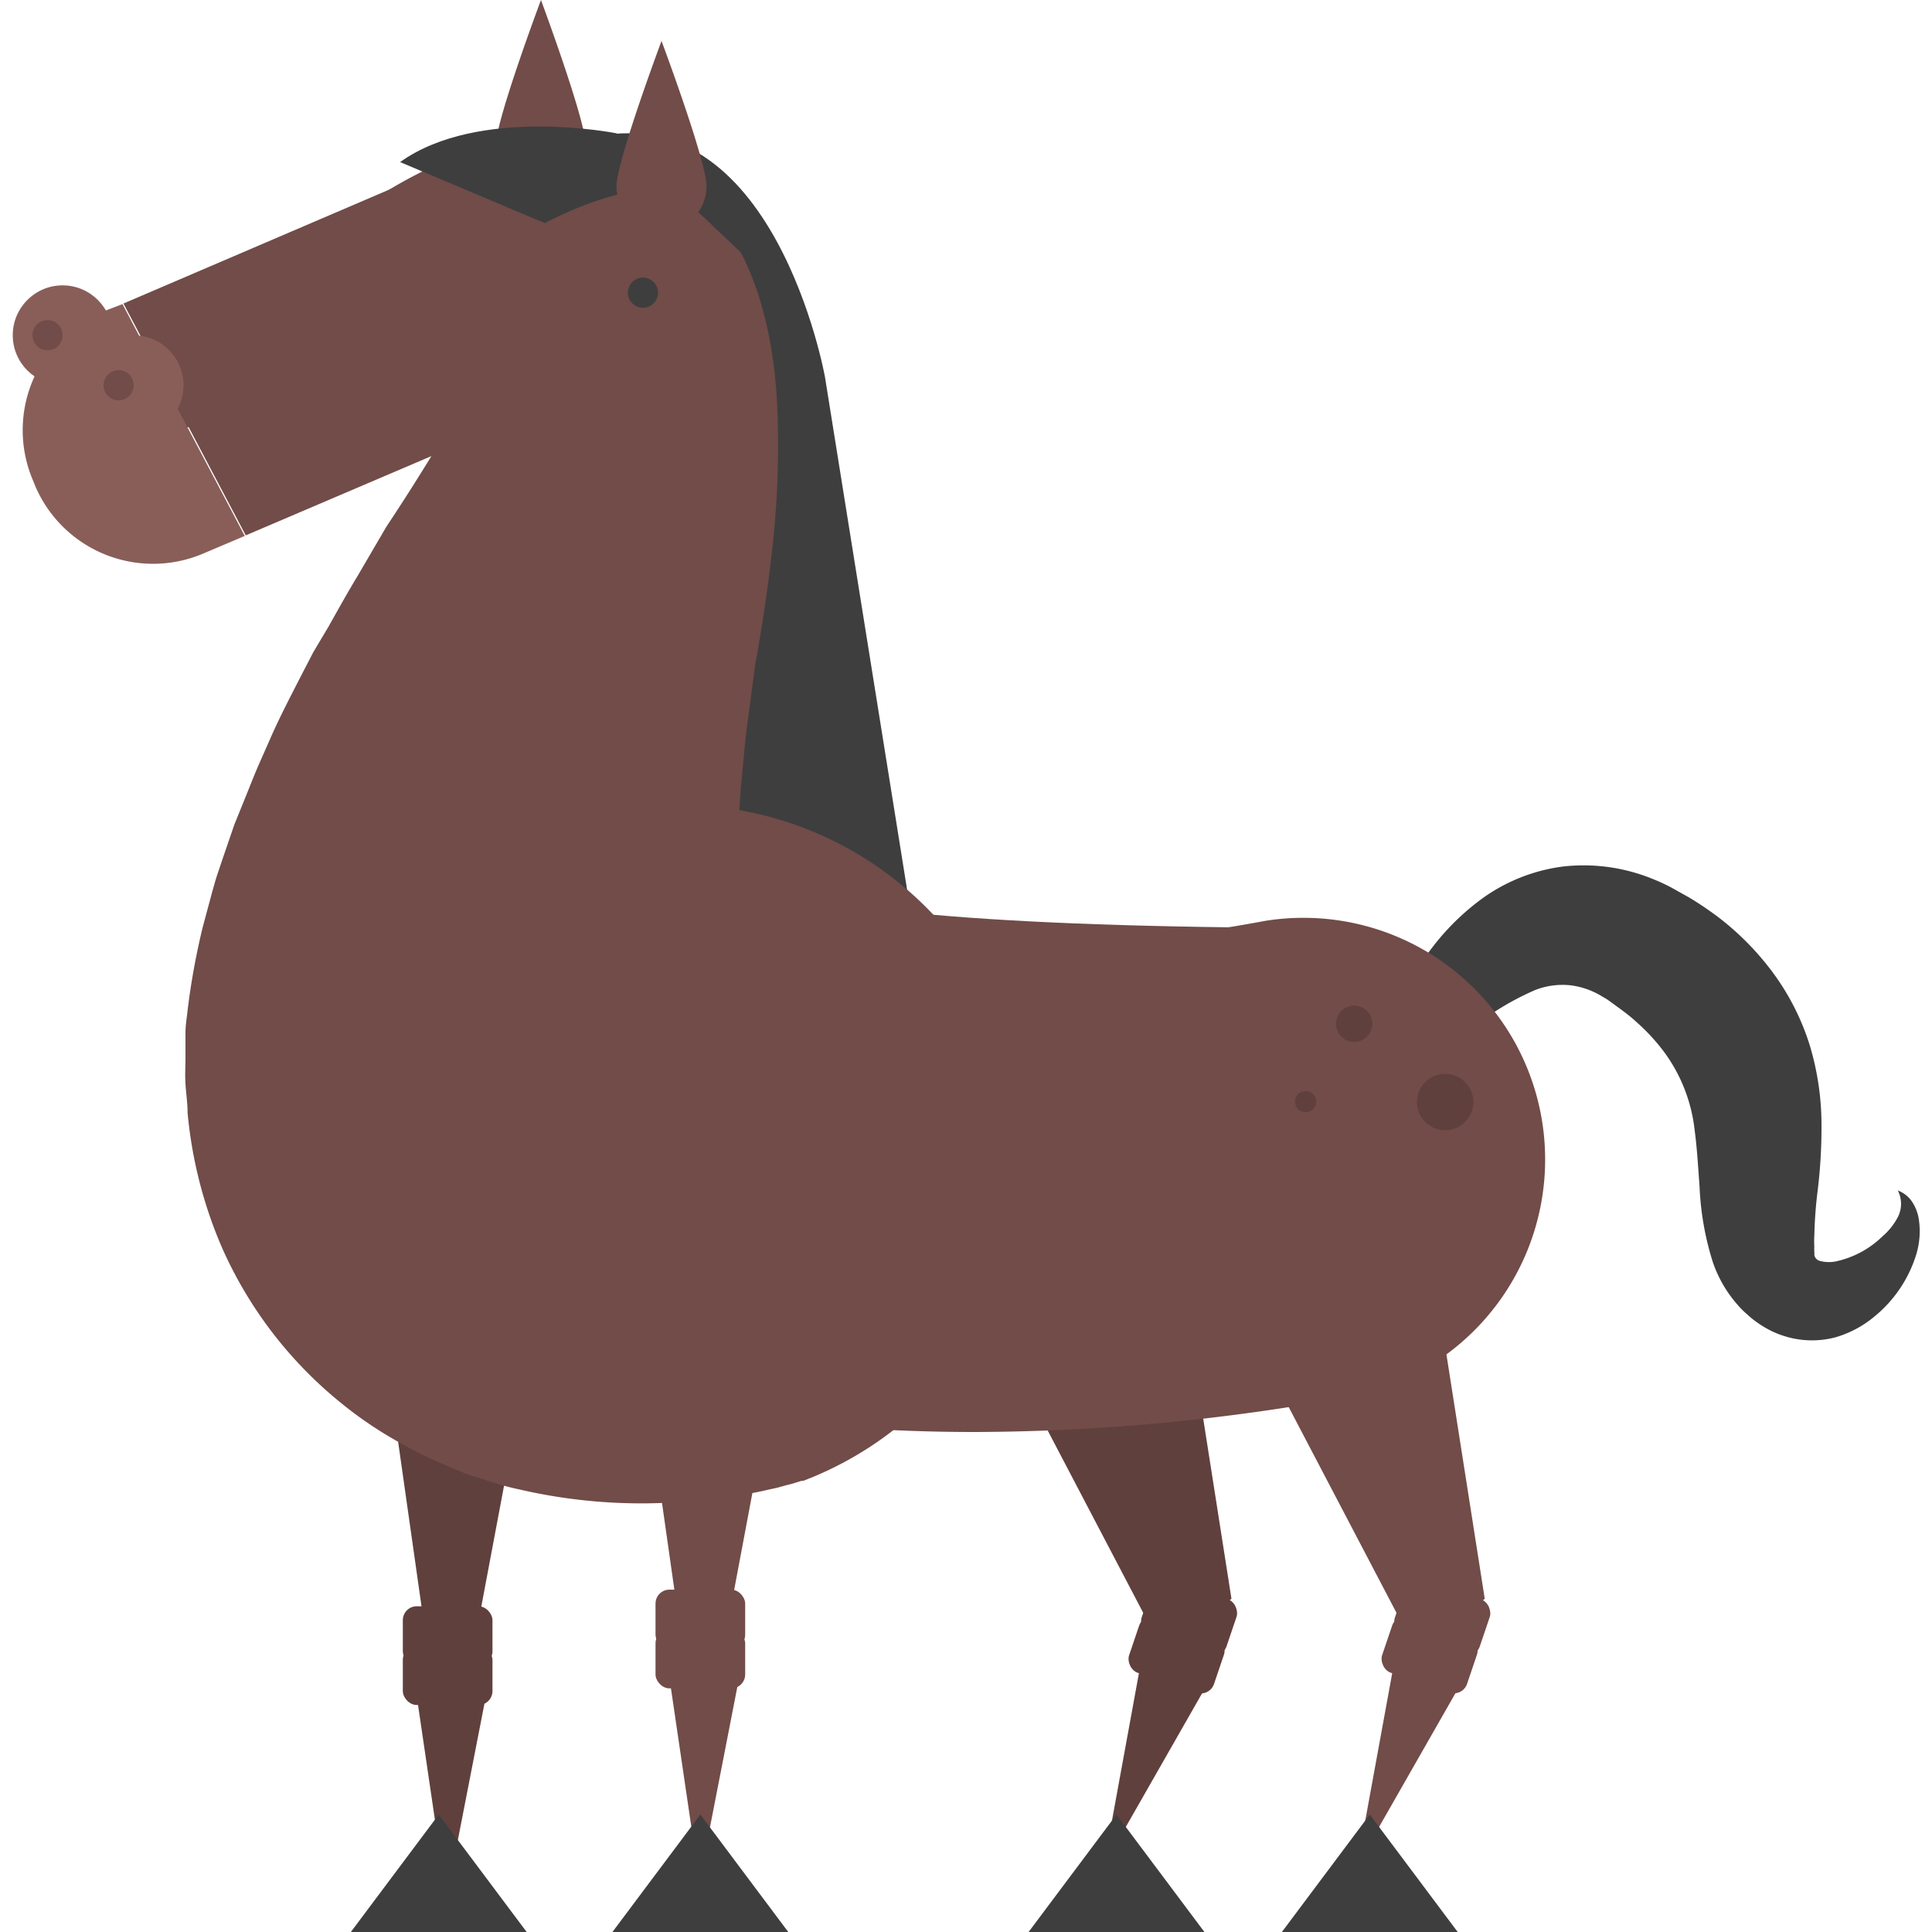<svg id="Layer_1" data-name="Layer 1" xmlns="http://www.w3.org/2000/svg" viewBox="0 0 100 100"><defs><style>.cls-1{fill:#60403c;}.cls-2{fill:#3e3e3f;}.cls-3{fill:#714c48;}.cls-4{fill:#895e59;}</style></defs><title>horse</title><polyline class="cls-1" points="17.35 51.71 23.15 92.52 30.83 51.71"/><polyline class="cls-1" points="21.54 87.59 23.11 98.26 25.19 87.59"/><rect class="cls-1" x="20.85" y="83.14" width="4.64" height="3.05" rx="0.72" ry="0.72"/><rect class="cls-1" x="20.85" y="85.2" width="4.64" height="3.05" rx="0.72" ry="0.72"/><polygon class="cls-1" points="59.42 55.2 46.72 59.71 60.33 85.69 63.74 82.75 59.42 55.2"/><polyline class="cls-1" points="59.07 85.95 57.13 96.56 62.52 87.12"/><rect class="cls-1" x="59.22" y="82.19" width="4.64" height="3.05" rx="0.72" ry="0.72" transform="translate(30.13 -15.33) rotate(18.72)"/><rect class="cls-1" x="58.57" y="84.13" width="4.64" height="3.05" rx="0.72" ry="0.72" transform="translate(30.72 -15.01) rotate(18.72)"/><path class="cls-2" d="M70.59,58.67a16,16,0,0,1,.54-3.3,20.17,20.17,0,0,1,1.12-3.19,16.85,16.85,0,0,1,1.78-3,12.59,12.59,0,0,1,2.74-2.71,9.15,9.15,0,0,1,4.14-1.62,9.47,9.47,0,0,1,4.6.63,10.16,10.16,0,0,1,1,.46l.93.52A17.55,17.55,0,0,1,89,47.52a14.41,14.41,0,0,1,2.8,2.87,12.71,12.71,0,0,1,1.89,3.77,14.34,14.34,0,0,1,.59,4,27,27,0,0,1-.19,3.4,22.21,22.21,0,0,0-.18,2.39,4.59,4.59,0,0,0,0,.6.24.24,0,0,0,0,.12.34.34,0,0,0,0,.12.44.44,0,0,1,0,.1.31.31,0,0,1,0,.08.4.4,0,0,0,.31.3,1.8,1.8,0,0,0,.89,0A4.94,4.94,0,0,0,97.43,64a3.41,3.41,0,0,0,.8-1,1.5,1.5,0,0,0,0-1.38,1.52,1.52,0,0,1,.71.54,2.26,2.26,0,0,1,.37.9,4.15,4.15,0,0,1-.14,1.92A6.7,6.7,0,0,1,97,68.16a5.56,5.56,0,0,1-2,1.06,4.75,4.75,0,0,1-2.78-.11,4.51,4.51,0,0,1-.67-.29,5.06,5.06,0,0,1-.6-.37,4.71,4.71,0,0,1-.53-.43,4.35,4.35,0,0,1-.48-.48,6.51,6.51,0,0,1-1.29-2.23,15,15,0,0,1-.68-3.87c-.08-1.09-.13-2-.25-2.9a8.4,8.4,0,0,0-1.52-4,10.25,10.25,0,0,0-1.53-1.67c-.29-.27-.64-.53-1-.79l-.41-.3c-.14-.1-.27-.16-.41-.25A4.1,4.1,0,0,0,81.3,51a3.9,3.9,0,0,0-1.83.24,14.44,14.44,0,0,0-4.43,3C73.54,55.5,72.11,57,70.59,58.67Z"/><path class="cls-2" d="M30.45,7.15V45.87L47.6,50.1,42.7,19.51S40.07,4.81,30.45,7.15Z"/><path class="cls-3" d="M50.45,74.12c-18.16,0-28.33-5.24-29.74-6l12.08-21.9-.22-.11c.46.22,11.46,5.54,32.94,1.55a12.51,12.51,0,0,1,4.57,24.59A107.51,107.51,0,0,1,50.45,74.12Z"/><path class="cls-3" d="M42,76.48l-.3.12-.14.05-.08,0-.29.09c-.21.07-.35.1-.51.14l-.47.13-.42.09c-.58.14-1.11.23-1.66.32s-1.09.16-1.65.22l-.84.08-.87.05a28,28,0,0,1-7.9-.68c-.35-.07-.75-.18-1.14-.29l-1.15-.37c-.2-.06-.38-.12-.58-.2L23.43,76l-1.19-.52-.58-.28-.6-.32c-.4-.22-.8-.45-1.18-.68a20.44,20.44,0,0,1-2.25-1.6,21.55,21.55,0,0,1-6.13-8,22.82,22.82,0,0,1-1.79-7c0-.5-.08-1-.11-1.49s0-.89,0-1.33l0-1.31c0-.42.07-.79.11-1.18A37.27,37.27,0,0,1,10.49,48l.5-1.86c.09-.31.17-.62.27-.91l.29-.86.58-1.69.64-1.58c.21-.52.42-1.06.64-1.56L14.09,38c.45-1,.93-1.92,1.41-2.86l.72-1.39L17,32.44c.5-.89,1-1.79,1.51-2.63L20,27.26c.91-1.37,1.77-2.73,2.54-4s1.43-2.6,1.91-3.65c.24-.49.44-1,.6-1.21s.29-.24.68.06c0,0,.09.08.15.12l.19.11a1.37,1.37,0,0,0,.2.13l.21.11.23.08.2.05a1.5,1.5,0,0,0,.35,0c.39-.08.23-.35-.16-.51a4.88,4.88,0,0,0-1.72-.3,16.39,16.39,0,0,0-2.27.11,35.59,35.59,0,0,0-5,1c-1.7.45-3.43,1-5.14,1.58A107.59,107.59,0,0,0,2.74,25.06q3.72-4.17,7.91-8c1.4-1.28,2.85-2.53,4.39-3.74a44.69,44.69,0,0,1,5-3.44A23.92,23.92,0,0,1,23,8.35a16.9,16.9,0,0,1,3.67-1.12l.54-.08.58-.06a9.85,9.85,0,0,1,1.23,0h.32l.35,0,.69.07c.24,0,.5.09.74.14a7.67,7.67,0,0,1,.76.19,10.64,10.64,0,0,1,1.57.62q.39.2.78.42c.25.16.51.33.76.51s.48.37.71.57l.66.63c.21.22.4.44.59.67s.38.47.52.69.31.47.46.7l.21.36.17.34a12.34,12.34,0,0,1,.62,1.36c.16.43.34.89.44,1.28l.17.62.08.31.07.29a23.88,23.88,0,0,1,.54,4.24A46.84,46.84,0,0,1,40,28.14c-.23,2.19-.55,4.28-.92,6.32l-.34,2.59c-.13.85-.2,1.69-.28,2.53l-.12,1.25-.08,1.22c-.05.81-.1,1.62-.09,2.39l0,1.16c0,.39,0,.75,0,1.11l0,1.09.12,1,.05.49c0,.16.06.3.09.44l.18.86.24.67.06.17a1.27,1.27,0,0,0,.07.12l.15.21c0,.06.08.15.13.19l.16,0s.09,0,.13,0l.13-.15a2.53,2.53,0,0,0-.1-1.85,5.56,5.56,0,0,0-.35-.88L39,48.67a5.48,5.48,0,0,0-.31-.52c-.11-.17-.22-.31-.35-.49s-.27-.36-.42-.53a5.56,5.56,0,0,0-.47-.5c-.16-.16-.32-.33-.5-.49-.34-.32-.75-.59-1.1-.87-.18-.13-.38-.25-.57-.37l-.3-.16-.26-.16-.56-.28-.28-.12-.24-.11a5.21,5.21,0,0,0-.5-.2c-.17-.06-.34-.11-.47-.17-1.2-.38-1.95-.51-2.46-.63L30,43,29.84,43l-.31-.07a1.63,1.63,0,0,0-.34,0h-.25l-.19,0-.13,0h0l-.1,0-.23.08A18.08,18.08,0,1,1,42,76.48Z"/><path class="cls-3" d="M39.71,43.47S30.64,47.59,63.82,48L58,63.27l-37.1-4.42"/><path class="cls-4" d="M5.19,16.18A6.62,6.62,0,0,0,1.7,24.85l.13.32a6.63,6.63,0,0,0,8.67,3.49l2.17-.92-6.33-12Z"/><path class="cls-3" d="M29.2,13.52l-.14-.32a6.63,6.63,0,0,0-8.67-3.49l-14,6,6.33,12,13-5.55A6.63,6.63,0,0,0,29.2,13.52Z"/><path class="cls-3" d="M30.32,7.53a2.33,2.33,0,0,1-4.66,0C25.66,6.24,28,0,28,0S30.32,6.24,30.32,7.53Z"/><circle class="cls-4" cx="3.24" cy="17.35" r="2.58"/><circle class="cls-2" cx="33.28" cy="15.15" r="0.78"/><circle class="cls-3" cx="2.46" cy="17.35" r="0.78"/><circle class="cls-4" cx="6.92" cy="19.94" r="2.58"/><circle class="cls-3" cx="6.14" cy="19.94" r="0.78"/><path class="cls-2" d="M31.91,6.9s-7.13-1.43-11.2,1.49l7.49,3.16s4.55-2.49,6.91-1.49c.13,0,4.5,4.25,4.63,4.31,2.52,1.31-1.63-3.53-1.63-3.53Z"/><path class="cls-3" d="M36.57,9.64a2.33,2.33,0,1,1-4.66,0c0-1.29,2.33-7.52,2.33-7.52S36.57,8.35,36.57,9.64Z"/><polyline class="cls-3" points="30.43 50.85 36.24 91.66 43.91 50.85"/><polyline class="cls-3" points="34.63 86.72 36.2 97.39 38.28 86.72"/><rect class="cls-3" x="33.93" y="82.28" width="4.64" height="3.05" rx="0.72" ry="0.72"/><rect class="cls-3" x="33.93" y="84.34" width="4.64" height="3.05" rx="0.72" ry="0.72"/><polygon class="cls-2" points="18.16 100 27.26 100 22.71 93.92 18.16 100"/><polygon class="cls-2" points="31.7 100 40.8 100 36.25 93.92 31.7 100"/><polygon class="cls-2" points="53.24 100 62.34 100 57.79 93.92 53.24 100"/><polygon class="cls-3" points="72.53 55.2 59.83 59.71 73.44 85.69 76.85 82.75 72.53 55.2"/><polyline class="cls-3" points="72.18 85.95 70.24 96.56 75.63 87.12"/><rect class="cls-3" x="72.33" y="82.19" width="4.64" height="3.05" rx="0.72" ry="0.72" transform="translate(30.82 -19.53) rotate(18.72)"/><rect class="cls-3" x="71.67" y="84.13" width="4.64" height="3.05" rx="0.72" ry="0.72" transform="translate(31.41 -19.22) rotate(18.72)"/><polygon class="cls-2" points="66.35 100 75.45 100 70.9 93.92 66.35 100"/><circle class="cls-1" cx="70.09" cy="52.99" r="0.94"/><circle class="cls-1" cx="74.8" cy="57.04" r="1.46"/><circle class="cls-1" cx="67.58" cy="57.02" r="0.55"/></svg>